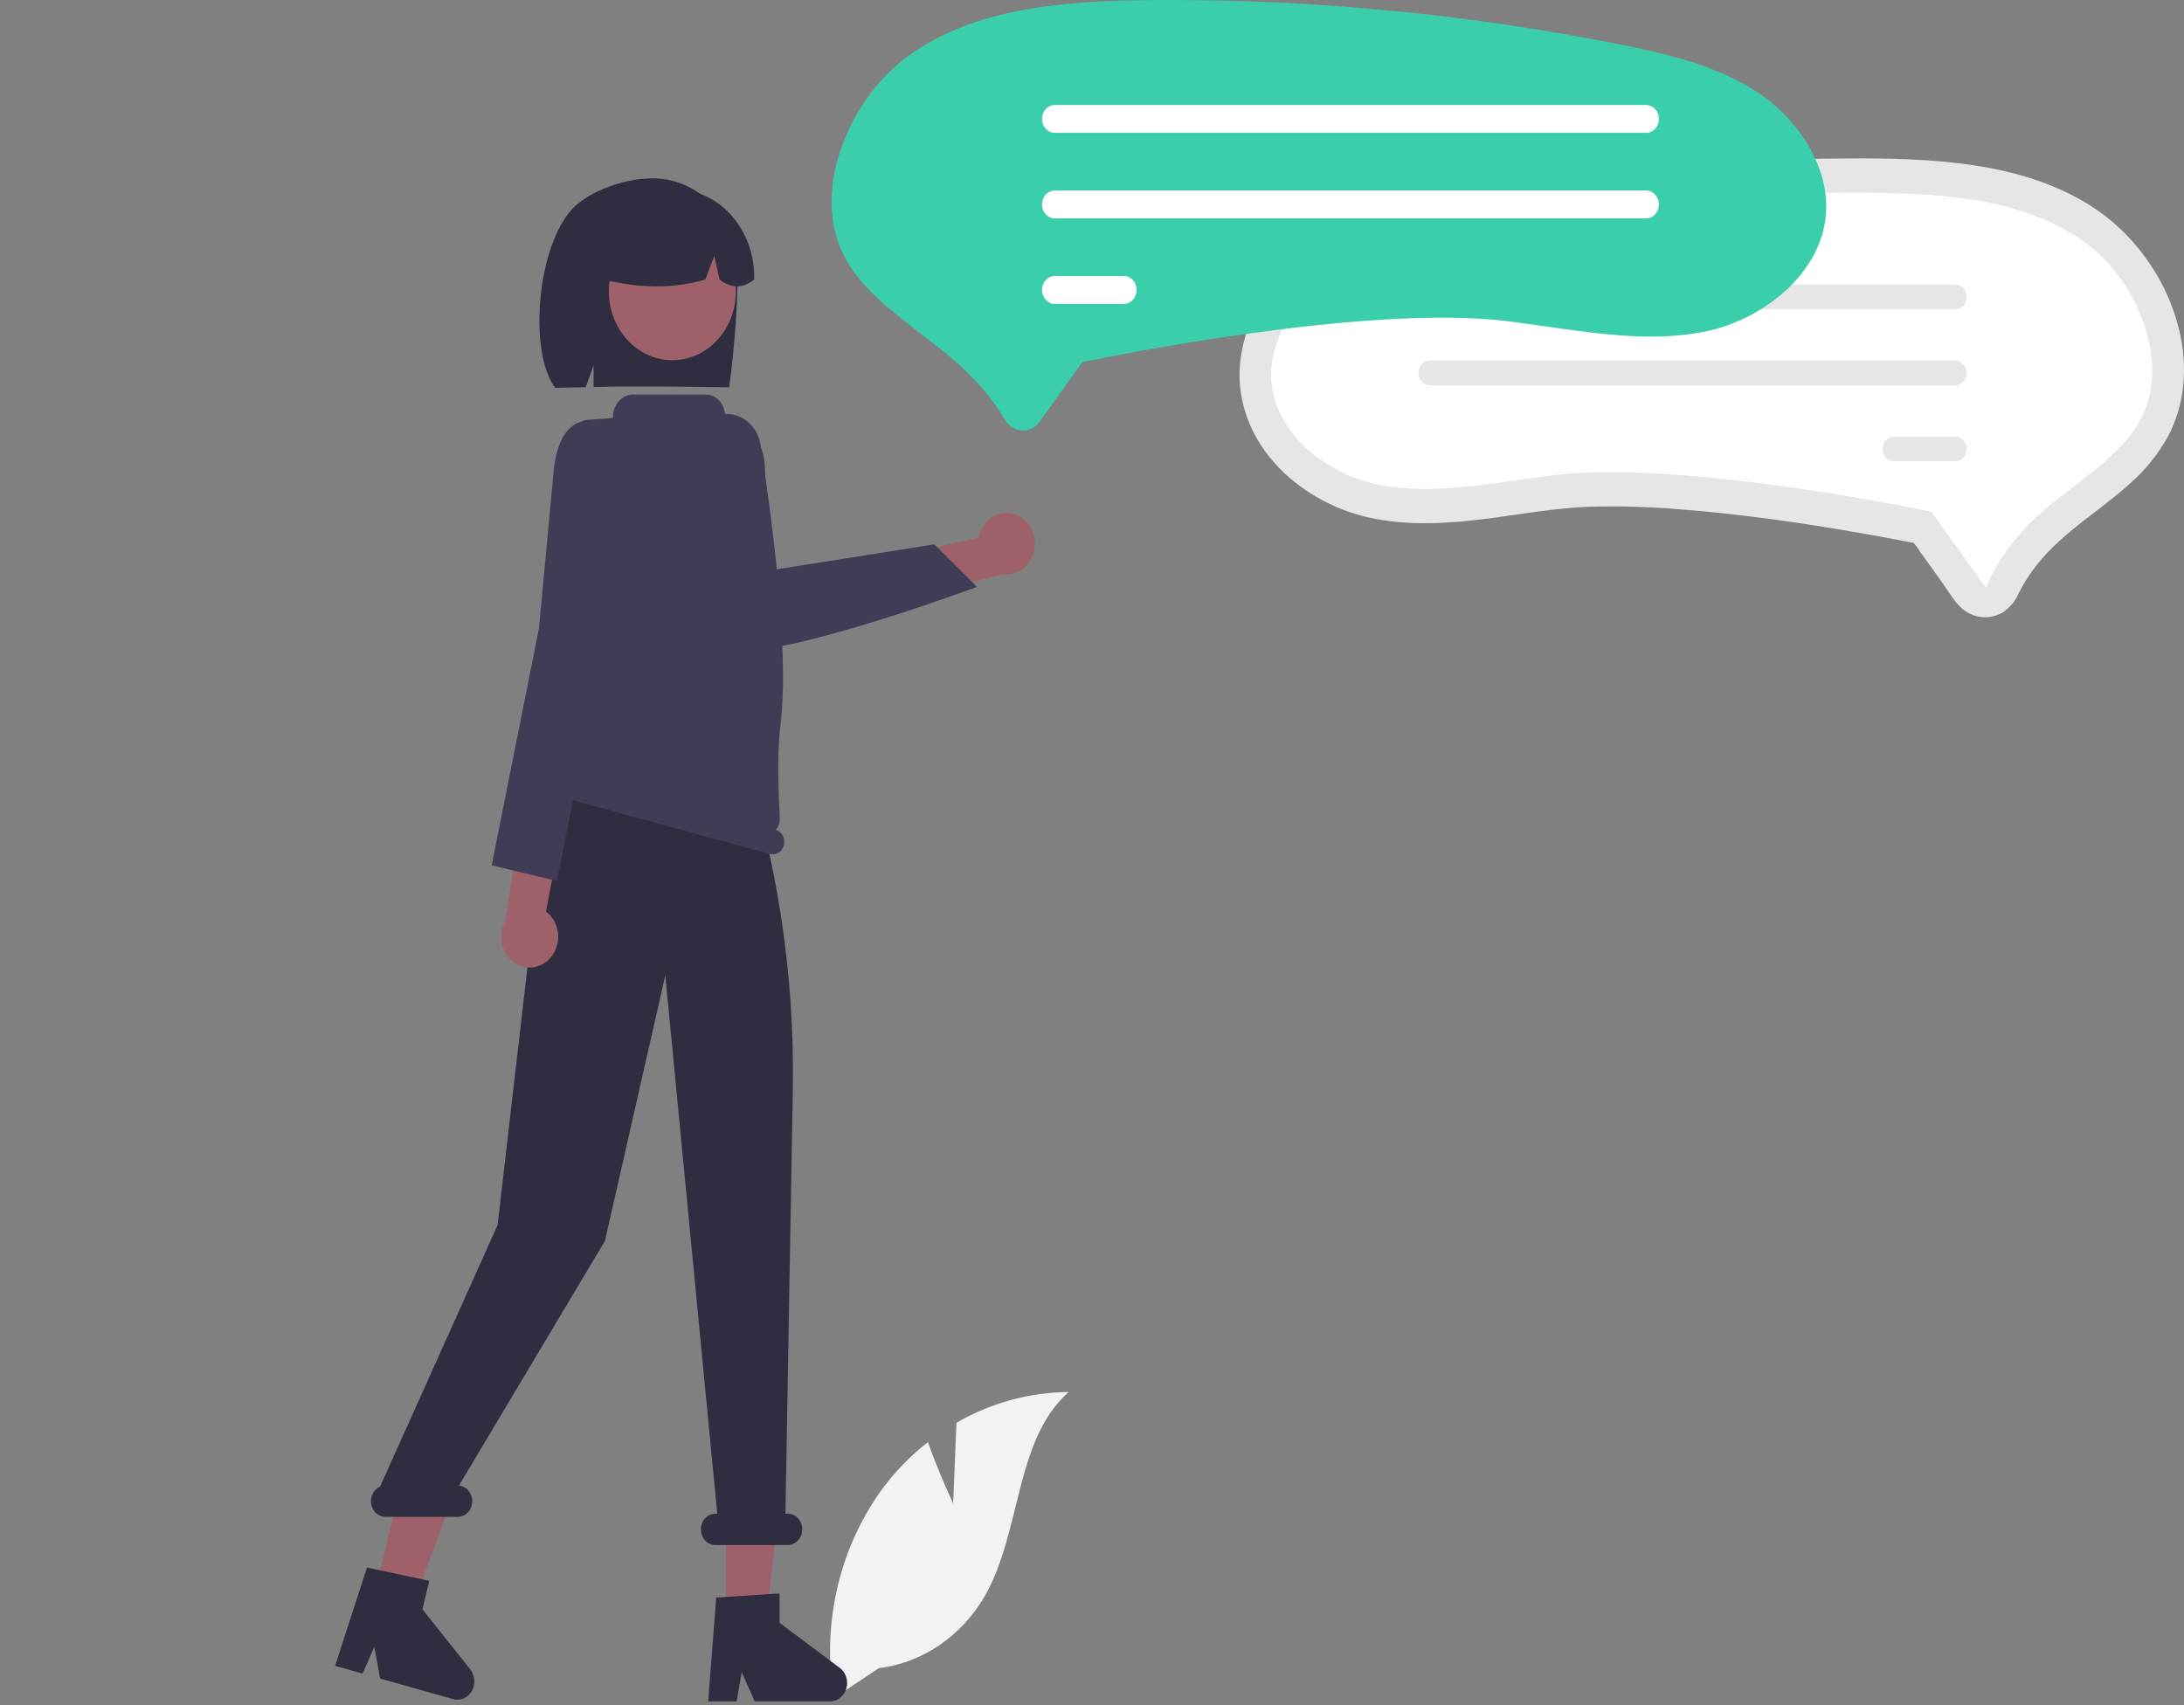 <svg width="470" height="367" viewBox="0 0 470 367" fill="none" xmlns="http://www.w3.org/2000/svg">
<rect x="0" y="0" width="470" height="367" fill="#808080" stroke="none"/>
<g clip-path="url(#clip0_162_410)">
<path d="M205.122 323.586L205.834 306.233C213.262 301.933 221.547 299.662 229.969 299.616C218.378 309.881 219.826 329.667 211.968 343.47C209.486 347.755 206.146 351.379 202.195 354.076C198.244 356.773 193.784 358.472 189.144 359.047L179.444 365.48C178.113 357.443 178.407 349.189 180.304 341.287C182.202 333.385 185.659 326.023 190.437 319.707C193.15 316.192 196.26 313.062 199.695 310.39C202.018 317.024 205.122 323.586 205.122 323.586Z" fill="#F2F2F2"/>
<path d="M266.784 82.166C267.039 86.111 268.112 89.943 269.923 93.376C273.74 100.637 280.286 105.893 287.335 109.017C296.142 112.921 305.96 113.041 315.307 112.171C323.988 111.362 332.581 109.488 341.294 109.102C348.033 108.869 354.778 109.043 361.499 109.624C374.537 110.626 387.521 112.486 400.422 114.741C403.916 115.344 407.403 115.992 410.882 116.685C411.21 116.716 411.536 116.782 411.853 116.88C411.916 116.908 412.018 116.886 412.076 116.926C412.181 116.997 411.651 116.744 411.972 117.032C412.42 117.54 412.819 118.097 413.163 118.692L417.928 125.333C419.294 127.237 420.562 129.551 422.328 131.052C423.573 132.094 425.075 132.713 426.645 132.832C428.214 132.95 429.781 132.563 431.148 131.718C432.575 130.741 433.714 129.341 434.428 127.683C435.524 125.506 436.831 123.462 438.328 121.586C443.996 114.423 451.874 110.018 458.463 103.992C461.655 101.192 464.379 97.82 466.517 94.022C468.34 90.584 469.474 86.769 469.844 82.825C470.633 74.816 468.364 66.648 464.547 59.835C460.396 52.515 454.432 46.603 447.334 42.77C439.359 38.37 430.535 36.226 421.69 35.158C412.298 34.024 402.798 34.028 393.361 34.142C382.77 34.27 372.198 34.774 361.645 35.656C351.078 36.541 340.553 37.801 330.069 39.433C320.01 41 309.827 42.632 299.98 45.404C291.281 47.853 282.607 51.68 276.111 58.615C270.335 64.781 266.318 73.218 266.784 82.166Z" fill="#E6E6E6"/>
<path d="M312.744 49.974C303.353 51.851 293.526 54.148 285.646 59.713C277.853 65.217 273.115 73.87 273.576 81.758C274.25 93.279 285.559 101.895 295.859 104.153C305.725 106.314 316.002 104.85 326.883 103.3C329.291 102.957 331.78 102.602 334.244 102.293C361.027 98.94 411.317 109.268 413.445 109.71L415.656 110.168L427.362 126.485C430.027 120.059 434.66 114.344 439.58 110.086C441.832 108.137 444.182 106.327 446.455 104.576C452.252 100.111 457.728 95.893 460.75 90.099C467.332 77.479 459.555 59.883 448.458 51.983C435.956 43.084 419.48 41.688 403.539 41.504C401.879 41.485 400.218 41.476 398.556 41.476C369.773 41.48 341.051 44.325 312.744 49.974Z" fill="white"/>
<path d="M305.252 63.92C305.252 63.571 305.315 63.224 305.439 62.901C305.562 62.577 305.743 62.283 305.971 62.036C306.199 61.788 306.47 61.592 306.768 61.457C307.067 61.323 307.387 61.254 307.71 61.254H420.758C421.41 61.254 422.036 61.534 422.497 62.034C422.958 62.533 423.217 63.211 423.217 63.918C423.217 64.624 422.958 65.302 422.497 65.801C422.036 66.301 421.41 66.582 420.758 66.582H307.71C307.058 66.581 306.433 66.3 305.973 65.801C305.512 65.302 305.253 64.626 305.252 63.92Z" fill="#E6E6E6"/>
<path d="M305.252 80.273C305.252 79.923 305.315 79.576 305.439 79.253C305.562 78.93 305.743 78.636 305.971 78.388C306.199 78.14 306.47 77.944 306.768 77.81C307.067 77.675 307.387 77.606 307.71 77.606H420.763C421.086 77.606 421.405 77.675 421.704 77.81C422.002 77.944 422.273 78.141 422.501 78.388C422.729 78.636 422.91 78.93 423.034 79.253C423.157 79.576 423.22 79.923 423.22 80.273C423.219 80.623 423.155 80.969 423.032 81.292C422.908 81.615 422.726 81.909 422.498 82.156C422.269 82.403 421.998 82.599 421.699 82.732C421.4 82.866 421.081 82.934 420.758 82.934H307.71C307.058 82.933 306.433 82.653 305.973 82.154C305.512 81.655 305.253 80.978 305.252 80.273Z" fill="#E6E6E6"/>
<path d="M405.126 96.625C405.126 96.275 405.189 95.928 405.312 95.605C405.435 95.282 405.616 94.988 405.845 94.74C406.073 94.493 406.344 94.296 406.642 94.162C406.94 94.028 407.26 93.958 407.583 93.958H420.757C421.41 93.958 422.035 94.239 422.496 94.738C422.958 95.238 423.217 95.915 423.217 96.622C423.217 97.329 422.958 98.006 422.496 98.506C422.035 99.005 421.41 99.286 420.757 99.286H407.583C406.932 99.285 406.307 99.005 405.846 98.506C405.386 98.007 405.127 97.33 405.126 96.625Z" fill="#E6E6E6"/>
<path d="M157.869 50.93C156.693 47.988 154.909 45.378 152.654 43.302C150.399 41.225 147.734 39.738 144.864 38.954C138.492 37.159 129.161 39.894 124.371 43.82C115.608 51.002 113.47 75.676 119.49 83.473C120.688 83.421 124.82 83.382 126.032 83.345L127.746 78.645V83.299C137.206 83.058 147.054 83.209 156.908 83.365C157.791 77.844 159.895 56.241 157.869 50.93Z" fill="#2F2E41"/>
<path d="M156.263 348.452H164.892L168.996 312.407L156.262 312.407L156.263 348.452Z" fill="#9E616A"/>
<path d="M80.733 342.641L89.082 344.998L101.448 311.239L89.125 307.761L80.733 342.641Z" fill="#9E616A"/>
<path d="M128.28 127.066L126.326 132.571L126.717 138.076L164.979 152.43L163.08 128.336L158.779 122.83L128.28 127.066Z" fill="#FFB6B6"/>
<path d="M144.695 77.522C152.243 77.522 158.361 70.895 158.361 62.721C158.361 54.547 152.243 47.92 144.695 47.92C137.148 47.92 131.03 54.547 131.03 62.721C131.03 70.895 137.148 77.522 144.695 77.522Z" fill="#9E616A"/>
<path d="M154.085 43.447C151.459 41.714 148.452 40.776 145.377 40.732C142.302 40.688 139.272 41.539 136.605 43.198C133.938 44.856 131.731 47.26 130.216 50.158C128.7 53.056 127.931 56.342 127.989 59.672C135.438 61.734 143.376 62.597 151.789 60.169L153.712 55.071L154.845 60.172C157.419 62.133 159.903 62.13 162.297 60.162C162.399 56.841 161.694 53.55 160.253 50.616C158.811 47.683 156.685 45.211 154.085 43.447Z" fill="#2F2E41"/>
<path d="M154.123 343.843L167.762 342.961V349.29L180.73 358.99C181.37 359.469 181.853 360.157 182.106 360.954C182.36 361.751 182.372 362.615 182.141 363.42C181.909 364.225 181.446 364.928 180.819 365.428C180.192 365.927 179.434 366.197 178.656 366.197H162.417L159.619 359.936L158.526 366.197H152.403L154.123 343.843Z" fill="#2F2E41"/>
<path d="M78.979 337.382L92.383 340.255L90.909 346.38L101.198 359.309C101.706 359.947 102.012 360.745 102.072 361.585C102.132 362.426 101.943 363.265 101.531 363.981C101.12 364.696 100.508 365.25 99.785 365.563C99.062 365.875 98.265 365.928 97.512 365.716L81.799 361.28L80.549 354.457L78.033 360.216L72.109 358.544L78.979 337.382Z" fill="#2F2E41"/>
<path d="M81.791 319.973L107.082 263.673L115.021 195.15C109.547 184.139 119.714 161.734 119.714 161.734V152.327L159.094 160.374V160.374C167.149 184.168 171.055 209.375 170.613 234.714L169.027 325.802H169.524C170.35 325.802 171.143 326.157 171.727 326.79C172.311 327.422 172.639 328.28 172.639 329.175C172.639 330.07 172.311 330.928 171.727 331.56C171.143 332.193 170.35 332.548 169.524 332.548H153.952C153.126 332.548 152.333 332.193 151.749 331.56C151.165 330.928 150.837 330.07 150.837 329.175C150.837 328.28 151.165 327.422 151.749 326.79C152.333 326.157 153.126 325.802 153.952 325.802H154.353L143.174 209.922L130.175 267.106L98.762 319.757C99.563 319.824 100.309 320.226 100.843 320.876C101.377 321.527 101.657 322.377 101.625 323.246C101.592 324.116 101.25 324.939 100.67 325.541C100.089 326.143 99.316 326.478 98.513 326.476H82.94C82.216 326.477 81.514 326.204 80.955 325.705C80.397 325.205 80.017 324.51 79.881 323.74C79.745 322.969 79.861 322.171 80.21 321.484C80.558 320.796 81.118 320.262 81.791 319.973Z" fill="#2F2E41"/>
<path d="M116.153 167.501H116.153C116.283 166.951 116.57 166.459 116.973 166.096C117.376 165.733 117.876 165.518 118.399 165.481C118.918 159.053 122.348 117.83 122.478 116.62L122.483 116.569L123.476 93.591C123.513 92.757 123.831 91.966 124.371 91.37C124.912 90.773 125.636 90.414 126.406 90.359L131.651 89.988C131.723 89.985 131.791 89.953 131.841 89.897C131.891 89.84 131.919 89.766 131.919 89.688C131.919 89.06 132.033 88.439 132.255 87.859C132.477 87.28 132.802 86.753 133.211 86.309C133.621 85.866 134.107 85.514 134.642 85.274C135.177 85.034 135.751 84.91 136.33 84.91H151.86C152.866 84.91 153.837 85.308 154.591 86.029C155.346 86.75 155.831 87.745 155.956 88.826C155.963 88.9 155.996 88.969 156.047 89.018C156.099 89.068 156.166 89.095 156.235 89.093L156.237 89.093C158.002 89.053 159.721 89.701 161.083 90.917C162.445 92.133 163.359 93.837 163.659 95.721C165.783 109.1 170.038 139.467 167.934 156.348C167.201 162.225 167.534 171.064 167.811 175.981C167.839 176.456 167.779 176.933 167.637 177.383C167.494 177.833 167.271 178.249 166.979 178.605C167.599 178.799 168.124 179.245 168.446 179.85C168.767 180.455 168.859 181.172 168.702 181.849H168.702C168.541 182.543 168.131 183.139 167.564 183.506C166.997 183.873 166.318 183.981 165.677 183.806L117.96 170.778C117.319 170.603 116.769 170.159 116.43 169.545C116.091 168.93 115.992 168.195 116.153 167.501Z" fill="#3F3D56"/>
<path d="M118.353 206.266C118.98 205.584 119.461 204.761 119.762 203.855C120.064 202.95 120.178 201.984 120.097 201.025C120.017 200.066 119.743 199.138 119.296 198.306C118.848 197.475 118.238 196.759 117.507 196.211L127.187 144.135L116.497 147.853L108.749 198.223C107.98 199.613 107.708 201.26 107.985 202.853C108.262 204.446 109.069 205.873 110.252 206.865C111.436 207.856 112.914 208.343 114.407 208.233C115.9 208.122 117.304 207.423 118.353 206.266Z" fill="#9E616A"/>
<path d="M132.646 96.088L126.013 90.666C126.013 90.666 120.162 90.217 119.126 101.645C118.09 113.073 115.962 135.345 115.962 135.345L105.813 186.258L119.862 189.598L130.733 134.654L137.254 118.338L132.646 96.088Z" fill="#3F3D56"/>
<path d="M218.789 110.83C217.961 110.48 217.072 110.33 216.185 110.392C215.298 110.454 214.435 110.726 213.655 111.189C212.876 111.652 212.199 112.294 211.674 113.07C211.148 113.846 210.786 114.738 210.613 115.682L162.665 126.851L170.078 135.984L215.812 123.577C217.296 123.787 218.799 123.399 220.037 122.489C221.275 121.578 222.161 120.207 222.528 118.636C222.895 117.064 222.717 115.402 222.028 113.963C221.339 112.525 220.186 111.41 218.789 110.83V110.83Z" fill="#9E616A"/>
<path d="M155.129 139.03C153.597 137.426 152.445 135.446 151.771 133.257L143.015 104.744C142.376 102.661 142.276 100.429 142.727 98.288C143.177 96.148 144.161 94.183 145.571 92.606C146.981 91.03 148.763 89.902 150.723 89.346C152.684 88.79 154.748 88.826 156.69 89.452C158.884 90.162 160.821 91.588 162.236 93.537C163.652 95.485 164.477 97.86 164.598 100.336L165.67 122.774L201.052 117.162L210.248 126.319L209.752 126.502C207.798 127.223 163.078 143.642 155.675 139.445C155.476 139.335 155.292 139.195 155.129 139.03Z" fill="#3F3D56"/>
<path d="M220.189 92.67C220.127 92.67 220.065 92.668 220.003 92.666C219.276 92.637 218.566 92.419 217.933 92.029C217.301 91.64 216.764 91.09 216.37 90.428C213.416 85.646 209.791 81.393 205.626 77.823C203.105 75.64 200.47 73.61 197.922 71.647C191.348 66.585 185.158 61.817 181.722 55.229C174.229 40.864 183.053 20.855 195.657 11.882C209.795 1.817 228.392 0.239 246.382 0.032C248.251 0.011 250.122 -0 251.994 8.81708e-07C284.408 0.013 316.754 3.217 348.632 9.571C359.233 11.689 370.329 14.284 379.245 20.581C388.109 26.841 393.496 36.699 392.971 45.697C392.204 58.831 379.348 68.646 367.642 71.212C356.484 73.656 344.893 72.004 332.622 70.255C329.913 69.869 327.112 69.47 324.342 69.123C294.239 65.355 237.687 76.971 235.295 77.467L232.921 77.959L223.711 90.796C223.297 91.381 222.764 91.854 222.153 92.18C221.542 92.505 220.869 92.672 220.189 92.67Z" fill="#3ACEAA"/>
<path d="M354.243 28.594H227.006C226.272 28.593 225.569 28.277 225.051 27.715C224.533 27.152 224.242 26.39 224.242 25.596C224.242 24.801 224.533 24.039 225.051 23.477C225.569 22.915 226.272 22.599 227.006 22.597H354.243C354.977 22.599 355.68 22.915 356.198 23.477C356.716 24.039 357.007 24.801 357.007 25.596C357.007 26.39 356.716 27.152 356.198 27.715C355.68 28.277 354.977 28.593 354.243 28.594Z" fill="white"/>
<path d="M354.243 46.999H227.006C226.642 47 226.282 46.923 225.945 46.773C225.609 46.623 225.303 46.402 225.045 46.124C224.788 45.846 224.583 45.516 224.444 45.152C224.304 44.788 224.232 44.398 224.231 44.004C224.231 43.61 224.302 43.219 224.441 42.855C224.58 42.491 224.784 42.16 225.041 41.882C225.298 41.603 225.604 41.382 225.94 41.231C226.276 41.08 226.636 41.002 227 41.002H354.243C354.976 41.003 355.68 41.32 356.198 41.882C356.716 42.444 357.007 43.206 357.007 44.001C357.007 44.795 356.716 45.557 356.198 46.119C355.68 46.681 354.976 46.998 354.243 46.999Z" fill="white"/>
<path d="M241.834 65.403H227.006C226.272 65.403 225.568 65.088 225.049 64.525C224.529 63.963 224.238 63.2 224.238 62.405C224.238 61.61 224.529 60.847 225.049 60.285C225.568 59.722 226.272 59.407 227.006 59.407H241.834C242.568 59.407 243.272 59.722 243.791 60.285C244.311 60.847 244.602 61.61 244.602 62.405C244.602 63.2 244.311 63.963 243.791 64.525C243.272 65.088 242.568 65.403 241.834 65.403Z" fill="white"/>
</g>
<defs>
<clipPath id="clip0_162_410">
<rect width="470" height="367" fill="white"/>
</clipPath>
</defs>
</svg>
